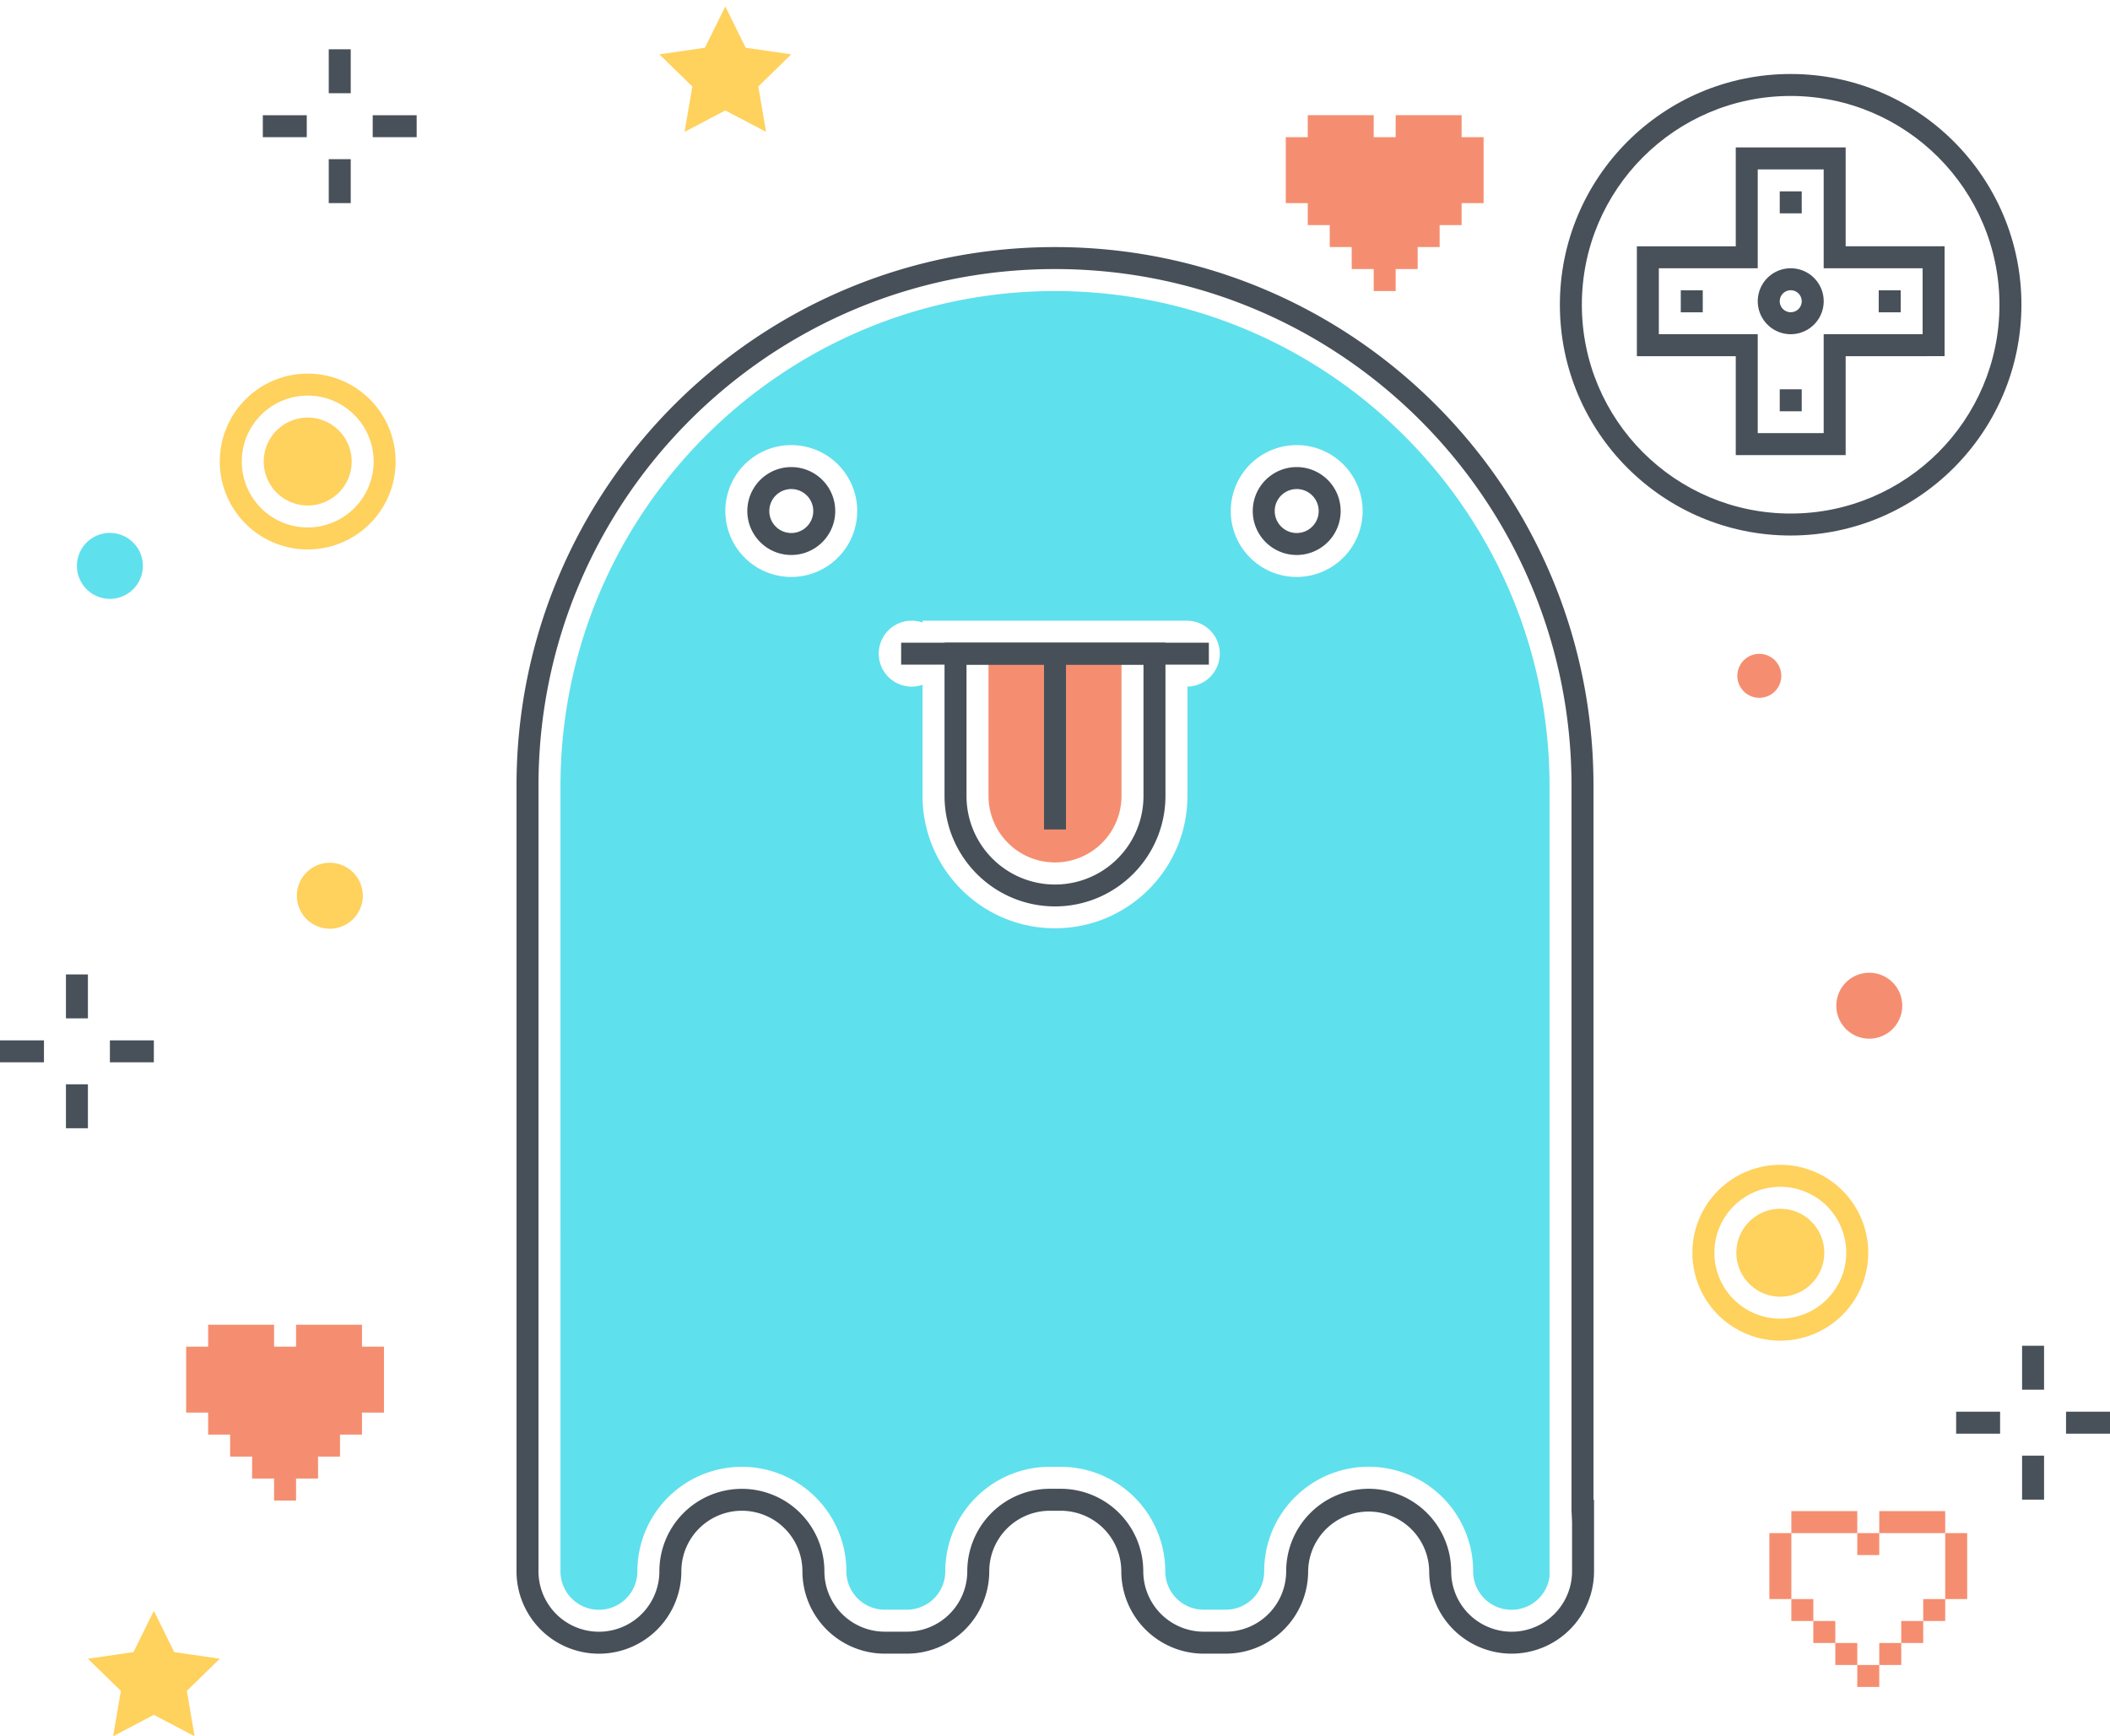 <?xml version="1.0" encoding="utf-8"?><svg xmlns="http://www.w3.org/2000/svg" width="192" height="158" viewBox="0 0 192 158"><g fill="none" fill-rule="evenodd"><path fill="#F58E70" d="M161.004 145.514h2v-6h-2zM163.004 139.514h6v-2h-6zM169.004 141.514h2v-2h-2zM171.004 139.514h6v-2h-6zM177.004 145.514h2v-6h-2zM163.004 147.514h2v-2h-2zM165.004 149.514h2v-2h-2zM167.004 151.514h2v-2h-2zM169.004 153.514h2v-2h-2zM171.004 151.514h2v-2h-2zM173.004 149.514h2v-2h-2zM175.004 147.514h2v-2h-2zM96 78.484a6.058 6.058 0 0 0 6.052-6.052v-12.95H89.948v12.95A6.058 6.058 0 0 0 96 78.484"/><path fill="#5FE0ED" d="M117.994 52.504a6 6 0 1 1 6-6 6.007 6.007 0 0 1-6 6zm-9.942 9.976v9.952c-.005 6.657-5.405 12.048-12.062 12.043-6.648-.005-12.037-5.394-12.042-12.043V62.316a3 3 0 1 1 0-5.665v-.167h24.104v.003a2.997 2.997 0 0 1 0 5.993zm-36.049-9.976a6 6 0 1 1 6-6 6.007 6.007 0 0 1-6 6zM96 26.484c-24.84.028-44.971 20.158-44.999 44.999L51 132.486v10.508a3.5 3.5 0 1 0 7-.005 9.508 9.508 0 0 1 19.016 0 3.5 3.5 0 0 0 3.495 3.495h2.011a3.5 3.5 0 0 0 3.496-3.495c.006-5.248 4.259-9.502 9.507-9.508h1a9.518 9.518 0 0 1 9.508 9.508 3.5 3.5 0 0 0 3.495 3.495h2.011a3.5 3.5 0 0 0 3.496-3.495c-.004-5.251 4.251-9.51 9.501-9.513a9.507 9.507 0 0 1 9.514 9.501v.012a3.492 3.492 0 0 0 6.95.497V71.484c-.028-24.841-20.158-44.972-45-45z"/><path fill="#475059" d="M87.948 60.484v11.948a8.052 8.052 0 1 0 16.104.016V60.484H87.948zm8.052 22c-5.549-.006-10.046-4.503-10.052-10.052V58.484h20.104v13.948c-.006 5.549-4.503 10.046-10.052 10.052z"/><path fill="#475059" d="M82 60.484h28v-2H82z"/><path fill="#475059" d="M95 75.484h2v-16h-2z"/><path fill="#475059" d="M124.542 135.481a7.516 7.516 0 0 1 7.508 7.507 5.5 5.5 0 0 0 11 0v-4.504l-.05-1v-66c0-25.957-21.042-47-46.999-47s-46.999 21.042-47 46.999L49 142.988a5.5 5.5 0 0 0 11 0 7.507 7.507 0 0 1 7.513-7.502 7.508 7.508 0 0 1 7.503 7.502 5.5 5.5 0 0 0 5.495 5.496h2.011a5.502 5.502 0 0 0 5.496-5.496 7.515 7.515 0 0 1 7.507-7.507h1a7.516 7.516 0 0 1 7.508 7.507 5.503 5.503 0 0 0 5.495 5.496h2.011a5.502 5.502 0 0 0 5.496-5.496 7.516 7.516 0 0 1 7.507-7.507zm13.013 15.003a7.506 7.506 0 0 1-7.505-7.496 5.508 5.508 0 0 0-11.015 0 7.504 7.504 0 0 1-7.496 7.496h-2.011a7.505 7.505 0 0 1-7.495-7.496 5.513 5.513 0 0 0-5.508-5.507h-1a5.513 5.513 0 0 0-5.507 5.507 7.504 7.504 0 0 1-7.496 7.496h-2.011a7.503 7.503 0 0 1-7.495-7.496 5.508 5.508 0 0 0-11.016 0 7.5 7.5 0 0 1-15 0l.001-71.505c.001-27.061 21.938-48.999 49-48.999S145 44.422 145 71.484v65h.05v6.504a7.503 7.503 0 0 1-7.495 7.496z"/><path fill="#475059" d="M72.003 44.504a2 2 0 1 0 0 4 2 2 0 0 0 0-4zm0 6a4 4 0 1 1 0-8 4 4 0 0 1 0 8zm45.991-6a2 2 0 1 0 .001 4.001 2 2 0 0 0-.001-4.001zm0 6a4 4 0 1 1 0-8 4 4 0 0 1 0 8z"/><path fill="#F58E70" d="M170.096 88.52a3 3 0 1 1 0 6 3 3 0 0 1 0-6M133 12.483v-2h-6v2h-2v-2h-6v2h-2v6h2v2h2v2h2v2h2v2h2v-2h2v-2h2v-2h2v-2h2v-6h-2M32.94 122.549v-2h-6v2h-2v-2h-6v2h-2v6h2v2h2v2h2v2h2v2h2v-2h2v-2h2v-2h2v-2h2v-6h-2M160.09 59.502a2 2 0 1 1 0 4 2 2 0 0 1 0-4"/><path fill="#48515A" d="M6 92.673h2v-4H6zM6 102.673h2v-4H6zM10 96.673h4v-2h-4zM0 96.673h4v-2H0zM184 126.466h2v-4h-2zM184 136.466h2v-4h-2zM188 130.466h4v-2h-4zM178 130.466h4v-2h-4zM29.915 8.484h2v-4h-2zM29.915 18.484h2v-4h-2zM33.915 12.484h4v-2h-4zM23.915 12.484h4v-2h-4z"/><path fill="#5FE0ED" d="M10 48.496a3 3 0 1 1 0 6 3 3 0 0 1 0-6"/><path fill="#FFD15D" d="M30.012 78.514a3 3 0 1 1 0 6 3 3 0 0 1 0-6"/><path fill="#48515A" d="M162.941 8.733c-10.493 0-19 8.507-19 19 0 10.494 8.507 19 19 19s19-8.506 19-19c-.012-10.488-8.512-18.988-19-19zm0 40c-11.598 0-21-9.402-21-21s9.402-21 21-21 21 9.402 21 21c-.013 11.593-9.407 20.987-21 21z"/><path fill="#48515A" d="M159.946 39.414h6v-9.001l9.002-.001v-6h-9.002v-8.998h-6v8.999h-8.999v6h8.999v9.001zm8 2h-10v-9.001h-8.999v-10h8.999v-8.999h10v8.998h9.002v10l-9.002.001v9.001z"/><path fill="#48515A" d="M161.948 19.415h2v-2h-2zM161.948 37.426h2v-2h-2zM152.943 28.42h2v-2h-2zM170.954 28.42h2v-2h-2zM162.948 26.413a1 1 0 1 0 0 2 1 1 0 0 0 0-2zm0 4a3 3 0 1 1 0-6 3 3 0 0 1 0 6z"/><path fill="#FFD15D" d="M28 38a4 4 0 1 1 0 8 4 4 0 0 1 0-8"/><path fill="#FFD15D" d="M28 48a6 6 0 1 1 6-6 6.007 6.007 0 0 1-6 6zm0-14a8 8 0 1 0 0 16 8 8 0 0 0 0-16zm134 76a4 4 0 1 1 0 8 4 4 0 0 1 0-8"/><path fill="#FFD15D" d="M162 120a6 6 0 1 1 6-6 6.007 6.007 0 0 1-6 6zm0-14a8 8 0 1 0 0 16 8 8 0 0 0 0-16zM60 4.946l3 2.925L62.292 12 66 10.05 69.708 12 69 7.871l3-2.925-4.146-.602L66 .587l-1.854 3.757zM8 150.946l3 2.925-.708 4.129L14 156.05l3.708 1.95-.708-4.129 3-2.925-4.146-.602L14 146.587l-1.854 3.757z"/></g></svg>